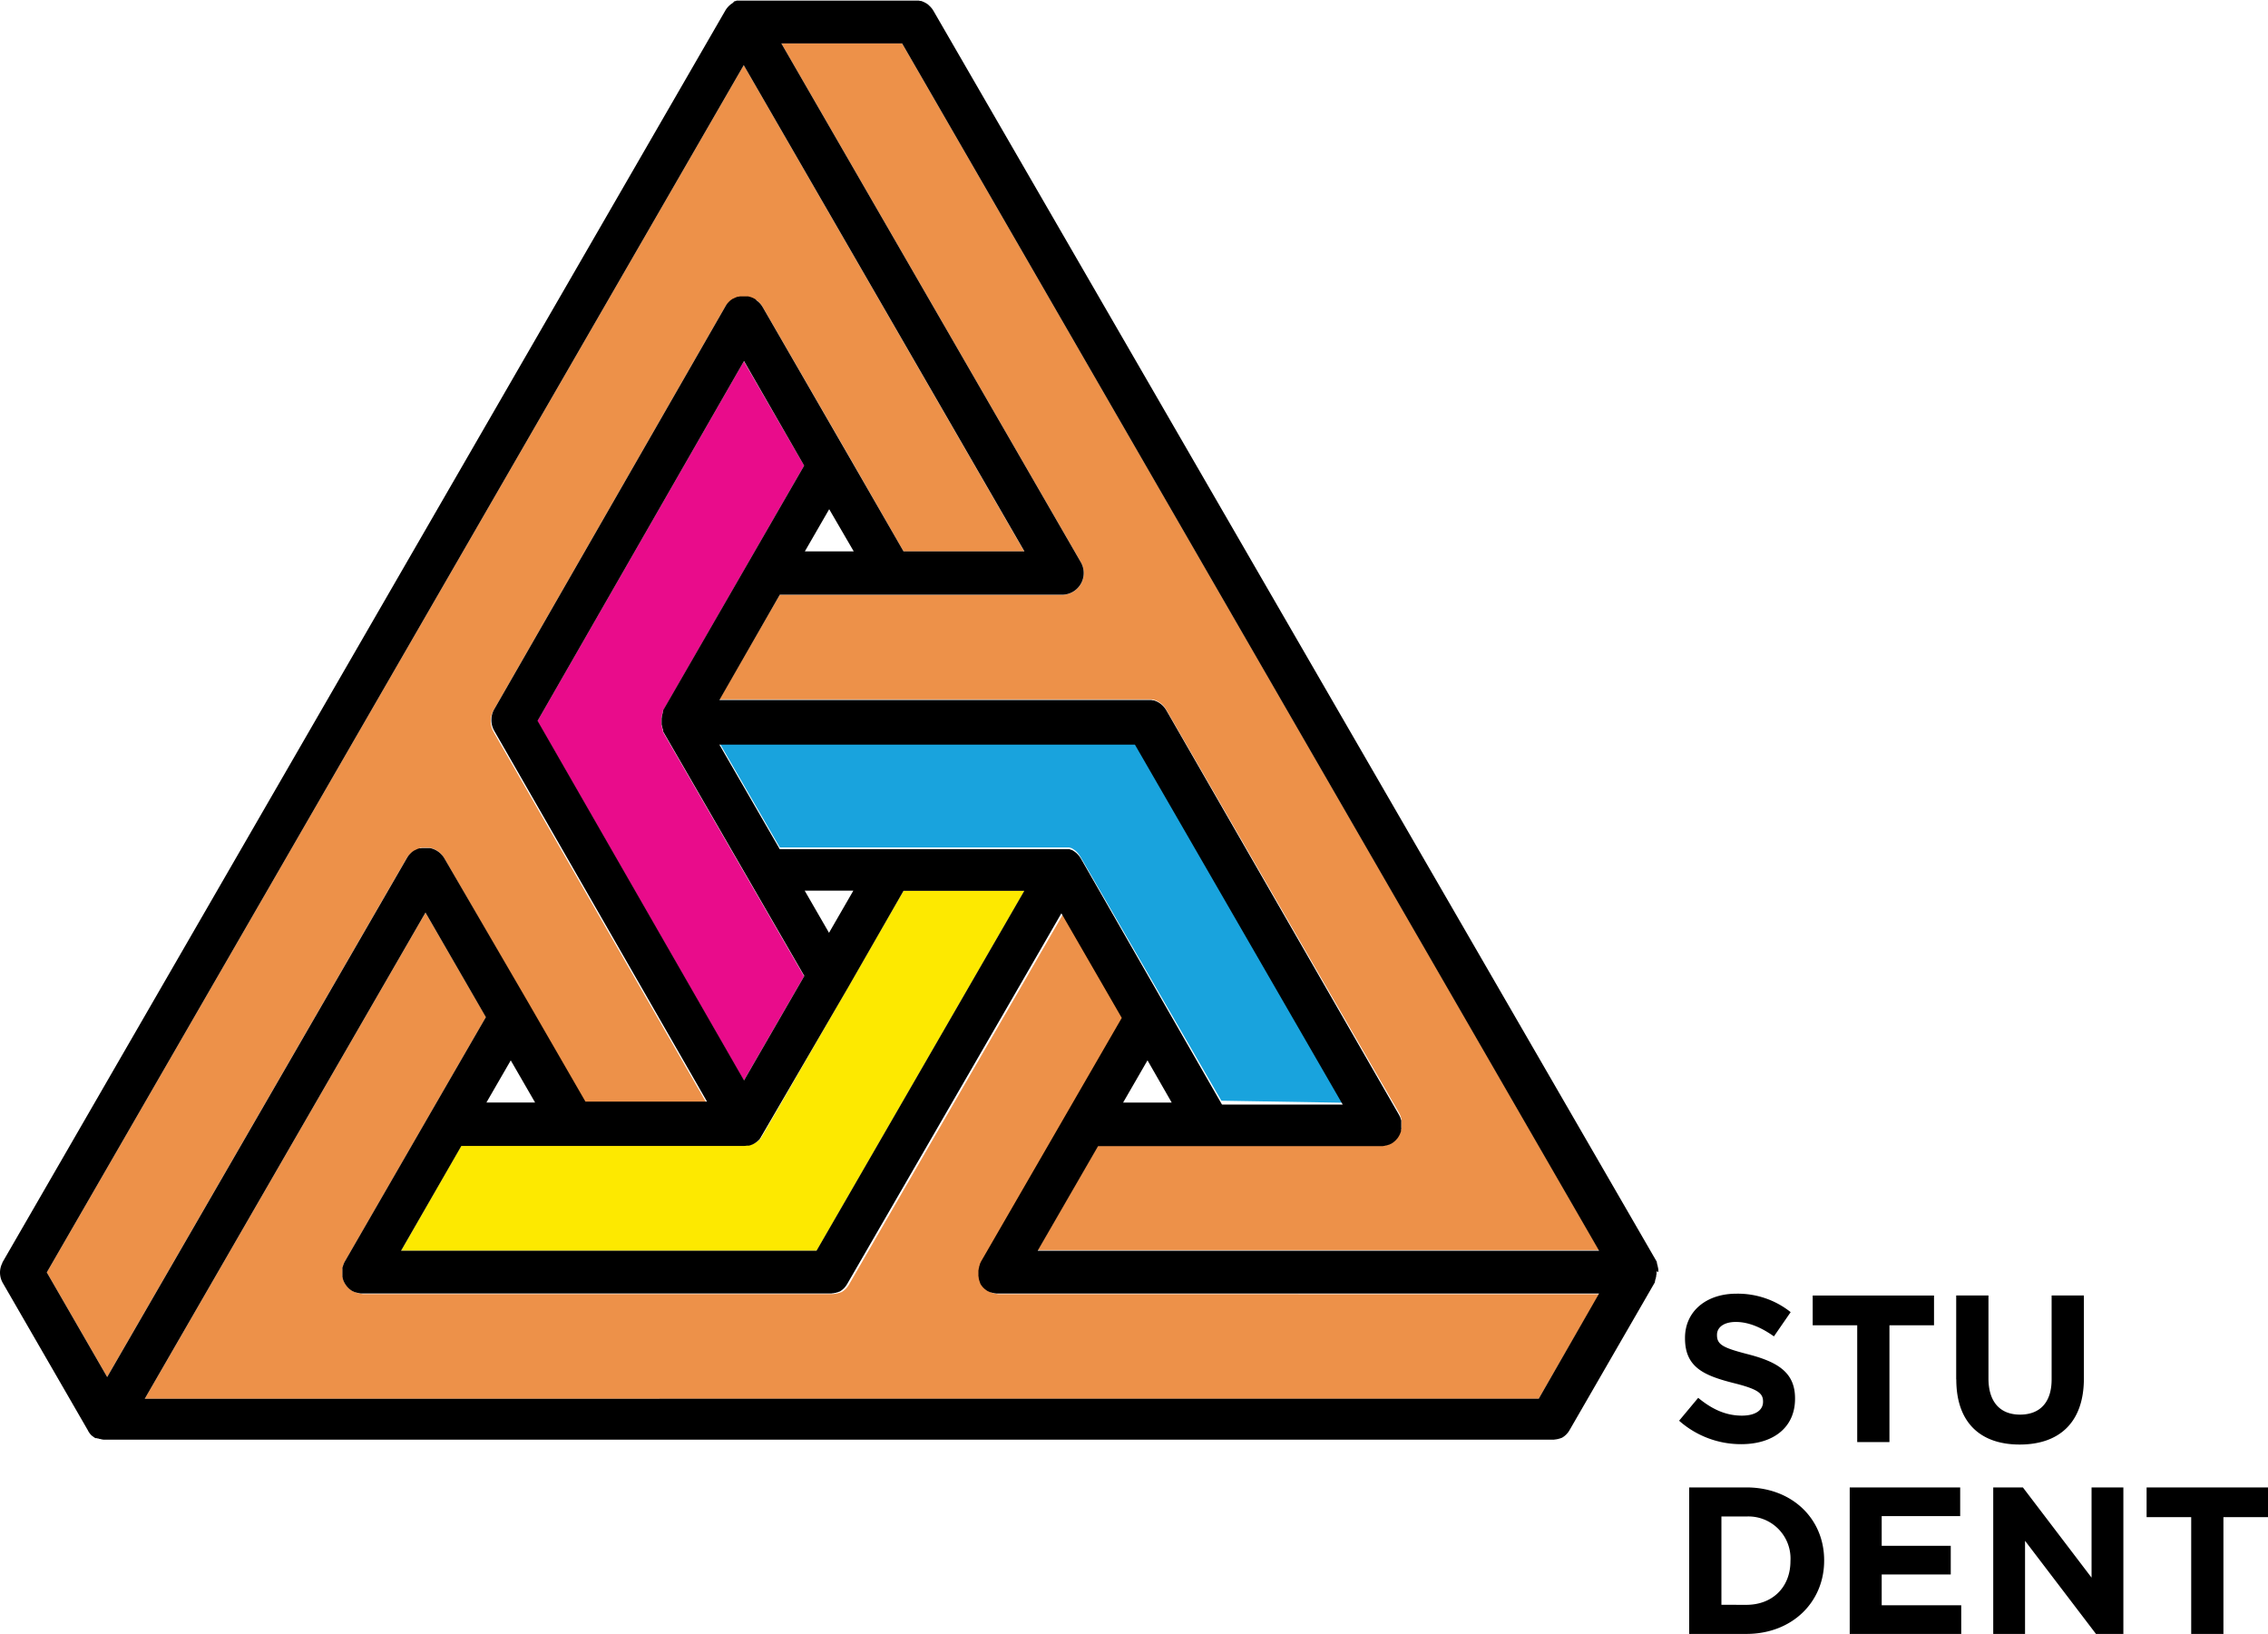<svg xmlns="http://www.w3.org/2000/svg" id="Layer_1" viewBox="0 0 492 354.42" width="492" height="354.42"><defs><style>.cls-1{fill:#fde900}.cls-2{fill:#ed9149}.cls-3{fill:#19a3dd}.cls-4{fill:#e90c8b}</style></defs><path d="M364.26 308.16l4.13-4.95c2.86 2.36 5.86 3.86 9.49 3.86 2.86 0 4.58-1.14 4.58-3V304c0-1.77-1.09-2.68-6.4-4-6.4-1.63-10.53-3.4-10.53-9.71v-.09c0-5.76 4.63-9.58 11.12-9.58a18.39 18.39 0 0 1 11.8 4l-3.63 5.26c-2.81-2-5.58-3.13-8.26-3.13s-4.09 1.23-4.09 2.77v.09c0 2.09 1.36 2.77 6.85 4.18 6.45 1.68 10.08 4 10.08 9.53v.09c0 6.31-4.81 9.85-11.66 9.85a20.22 20.22 0 0 1-13.48-5.08m38.63-20.71h-9.66v-6.45h26.32v6.45h-9.67v25.33h-6.99v-25.33zm21.47 11.71V281h7v18c0 5.17 2.59 7.85 6.85 7.85s6.85-2.59 6.85-7.63V281h7v18c0 9.62-5.4 14.34-13.93 14.34s-13.75-4.77-13.75-14.12"/><path d="M177.16 271.29l45.07-78.07H196l-12 20.88-18.34 31.77-.14.24-.2.32v.06l-.22.29v.06c-.09.11-.19.22-.3.33a4.66 4.66 0 0 1-.67.55l-.09.06-.27.16-.18.09-.16.08-.32.12-.14.05-.31.08h-.41a4.68 4.68 0 0 1-.72.06h-61.41L87 271.3z" class="cls-1"/><path d="M217 280.71h-.5l-.43-.07-.36-.09h-.1l-.37-.14h-.1l-.26-.13-.13-.07h-.06l-.26-.16-.31-.23-.07-.05-.3-.27-.29-.32-.23-.31c-.08-.11-.15-.23-.21-.35v-.09l-.13-.28v-.11c0-.11-.09-.23-.13-.35v-.13c0-.1-.05-.19-.07-.29v-.11c0-.13 0-.26-.06-.4s0-.06 0-.1v-.93c0-.14 0-.29.07-.43 0-.12.06-.24.09-.36v-.1c0-.12.08-.24.13-.37v-.1l.13-.26.07-.13v-.06l30.62-53-13.1-22.69-9.47 16.41-37 64-.16.26-.23.31-.05.07-.27.3-.32.29-.31.23-.35.21h-.09l-.28.13H182l-.34.13h-.14l-.29.07h-.11l-.4.06H78.7l-.43-.07-.36-.09h-.1l-.37-.13h-.1l-.26-.12-.13-.07h-.06l-.49-.22-.24-.16-.17-.13-.18-.14-.19-.17-.14-.14-.18-.2-.12-.15-.15-.21-.12-.17-.12-.2-.11-.21-.09-.18-.1-.24-.06-.18-.08-.26v-.19c0-.08 0-.17-.05-.25s0-.15 0-.22v-1.62c0-.08 0-.15.06-.23s0-.16.06-.23l.07-.17.1-.27.07-.14c0-.09.09-.19.14-.28l18.46-32 .08-.14 12.08-20.92-13.12-22.66-60.9 105.47h302.39l13.1-22.68z" class="cls-2"/><path d="M169.5 9.42l64.92 112.45a4.7 4.7 0 0 1-4 7.15h-61.26l-13.1 22.69h93.71l.25.05h.18l.26.08.17.06.24.1.18.09.21.11.2.12.17.12.21.15.15.12.2.18.14.14.17.19.14.18.13.18.15.23.07.11 50.52 87.49c.05.09.1.18.14.27l.07.15.1.26.07.18c0 .07 0 .15.06.23s0 .15.06.23 0 .12 0 .18v.75c0 .1 0 0 0 0v.86c0 .08 0 .17-.05.25v.19l-.08.25-.07.18-.1.24-.09.19-.11.2-.12.2-.11.17-.16.21-.12.4-.18.2-.14.13-.19.17-.18.14-.18.14-.23.15-.11.07h-.06l-.13.07-.26.13h-.1l-.37.13h-.1l-.35.09h-.05l-.43.07H238.2l-13.09 22.68h121.78L195.7 9.42z" class="cls-2"/><path d="M291.28 239.2l-45.08-78.08h-90.14l13.1 22.69h62.79l.15.05.16.07h.1l.16.08.16.09.15.1.15.1.09.06.14.11.13.1.1.09.11.11.11.11.11.12.09.1.1.13.11.14.06.09.1.15.1.15 30.62 53z" class="cls-3"/><path d="M116.57 156.42l44.78 78 13.08-22.66-30.61-53v-.28l-.07-.16v-.1c0-.11-.08-.22-.12-.33v-.1c0-.12-.07-.24-.09-.36 0-.14 0-.29-.07-.43v-1c0-.14 0-.29.07-.43v-.05c0-.12.06-.24.09-.35v-.1c0-.11.07-.21.11-.31v-.15l.07-.16v-.23l.14-.24L174.44 101l-13.08-22.63z" class="cls-4"/><path d="M10.15 276l13.1 22.69 64.94-112.48c.07-.13.15-.25.24-.37.08-.12.17-.23.27-.33l.05-.06.24-.25.08-.07.3-.25.1-.08.23-.15.13-.08h.05l.11-.06.26-.13.19-.08.22-.09.34-.21.2-.06.25-.05h1.76l.27.06.18.05.25.08.21.08.2.09.25.13.11.06.26.17.14.09.22.18.15.12.17.17.17.17.12.15.18.22.09.14.17.26 18.54 32.11.21.37 11.9 20.6h26.23l-46.15-80.42a4.71 4.71 0 0 1 0-4.69l50.18-87.45c.07-.13.15-.25.24-.37.08-.11.17-.23.27-.34l.25-.26.07-.07.3-.25.09-.06.25-.17.12-.08h.07l.12-.06.24-.12.21-.09.2-.08.25-.08h.18l.27-.06h1.77l.26.06.19.05.24.08.21.08.2.09.25.13.11.06.38-.09.14.1.22.17.15.13.17.17.16.17.13.15.17.22.1.14.16.25L184 98.68l.21.36L196 119.6h26.19L161.34 14.13z" class="cls-2"/><path d="M225.11 271.29l13.1-22.68h61.74l.43-.07.35-.09h.1l.37-.13h.1l.26-.13.13-.07h.06l.11-.07.24-.15.18-.13.18-.14.19-.17.14-.13.18-.2.12-.14.16-.21.11-.17.12-.2.11-.2.09-.19.1-.24.07-.18.08-.25v-.19c0-.08 0-.16.05-.25s0-.15 0-.23v-.63c0-.05 0 0 0 0v-.94c0-.07 0-.15-.06-.23s0-.15-.06-.22l-.07-.18c0-.09-.06-.18-.1-.26l-.07-.15-.14-.27L253 154.06l-.07-.11-.15-.23-.13-.18-.14-.18-.17-.19-.14-.14-.2-.18-.14-.12-.21-.15-.17-.12-.2-.12-.21-.11-.18-.09-.24-.1-.17-.06-.26-.08h-.19l-.25-.06h-93.72l13.1-22.84h61.24a4.7 4.7 0 0 0 4-7.15L169.5 9.42h26.2L346.89 271.3zM196 119.6l-11.82-20.54-.21-.36-18.55-32.13-.16-.25-.1-.14-.17-.22-.13-.15-.17-.17-.17-.17-.15-.12-.22-.17L164 65l-.25-.16-.11-.06-.25-.13-.2-.09-.21-.08-.24-.08-.19-.05-.26-.06h-1.77l-.27.06h-.18l-.25.08-.2.08-.21.09-.24.12-.12.06h-.06l-.12.08-.25.17-.09.06-.3.26-.07.07-.25.26c-.1.11-.18.22-.27.34-.08.12-.17.24-.24.37l-50.18 87.45a4.71 4.71 0 0 0 0 4.69l46.15 80.42H127l-11.86-20.54-.21-.37-18.55-31.88-.17-.26-.09-.14-.18-.22-.12-.14-.17-.17-.17-.17-.15-.12-.22-.18-.14-.09-.26-.17-.11-.06-.25-.13-.2-.09-.21-.08-.24-.08-.18-.05-.27-.06h-1.76l-.25.06L91 184l-.23.07-.22.09-.19.08-.26.13-.11.06h-.05l-.13.08-.23.15-.11.08-.3.25-.07.07-.24.25-.05.05c-.1.11-.18.22-.27.34-.08.12-.16.24-.24.37L23.25 298.7 10.15 276 161.34 14.13l60.89 105.47zm38.43 66.56l-.1-.15-.1-.15-.06-.09-.11-.14-.1-.12-.09-.1-.11-.12-.11-.11-.11-.11-.1-.09-.13-.1-.14-.11-.09-.06-.15-.1-.15-.1-.16-.09-.16-.08h-.1l-.17-.07-.15-.06h-62.88l-13.1-22.69h90.14l45.08 78.08h-26.19zm19.75 53h-10.54l5.29-9.16zm-154.1 9.41h61.23a4.66 4.66 0 0 0 .72-.06h.41l.31-.08.14-.05.32-.12.16-.08.18-.09.27-.17.09-.06a4.83 4.83 0 0 0 .67-.55c.1-.1.2-.21.3-.33v-.06l.22-.29v-.06c.07-.11.14-.21.2-.32l.14-.24L184 214.15l12-20.92h26.2l-45.07 78.07H87zm5.44-9.42l5.28-9.14 5.28 9.14zm74.32-36.81l-5.28-9.15h10.56zM144 153.82l-.14.24v.23l-.07.16v.15c0 .1-.08.21-.11.31v.1c0 .12-.06.24-.09.35v.05c0 .14-.05.28-.07.43v1.1c0 .14 0 .29.07.43 0 .12.06.24.09.36v.1c0 .11.07.22.12.33v.1l.07.16v.28l30.61 53-13.08 22.66-44.78-78 44.78-78.05L174.44 101zm41.2-34.22h-10.6l5.28-9.15zM31.4 303.41l60.9-105.47 13.1 22.69-12.08 20.91-.08.14-18.46 32c-.05.09-.1.18-.14.28l-.07.15c0 .09-.07.18-.1.27l-.06.17c0 .08 0 .15-.07.23s0 .15-.06.23 0 .13 0 .19v1.65c0 .07 0 .17.06.25v.19l.08.26.06.18.1.24.09.18.11.21.12.2.12.17.15.21.12.15.18.2.14.14.19.17.18.14.17.13.24.15.11.07h.06l.13.07.26.13h.1l.37.13h.1l.35.09.43.07h102.02l.4-.06h.11l.29-.07h.14l.35-.13h.11l.28-.13h.09l.35-.21.31-.23.32-.29.27-.3.05-.07.23-.31.16-.26 37-64 9.47-16.41 13.1 22.69-30.62 53v.06l-.07.13-.12.26v.1c0 .12-.09.24-.13.37v.1c0 .12-.07.24-.09.36 0 .14-.05.29-.07.43s0 0 0 .06v.97c0 .13 0 .27.06.4v.11c0 .1 0 .19.07.29v.13c0 .12.08.23.13.35v.11l.13.28v.09c.07.12.13.23.21.35l.23.31q.14.17.29.32l.3.27.07.05.31.23.26.17h.06l.13.07.26.13h.1l.37.13h.1l.36.09.43.07h130.77L333.8 303.4zm328.35-27.51v-.4c0-.07 0-.28-.07-.42V275c0-.12-.05-.23-.09-.35v-.1c0-.09-.06-.19-.1-.28v-.16l-.07-.16v-.24L202.5 2.36l-.07-.11-.16-.25-.13-.18-.14-.16-.17-.19-.14-.14-.2-.18-.14-.15-.21-.15-.14-.09-.2-.12-.21-.11-.18-.09-.24-.1-.17-.07-.26-.08h-.18l-.25-.06h-39.49l-.16.06-.16.06h-.1l-.16.08-.24.28-.16.1-.14.1-.09.06-.14.11-.12.1-.1.09-.12.11-.11.11-.11.12-.09.1-.1.12-.11.14-.06.09-.1.15-.1.16L.63 273.66l-.12.22v.06l-.07.16-.06.13A4.67 4.67 0 0 0 0 276a4.66 4.66 0 0 0 .34 1.75l.05.11.08.18.13.24 18.54 32.11v.05l.08.12.06.09.08.12.07.1.08.1.05.07.12.14.07.07.09.09.17.16h.05l.1.09.2.15.07.05.26.16h.28l.16.07h.16l.31.11h.1l.36.09.43.07h314.55l.39-.06h.11l.29-.07h.14l.35-.13h.11l.27-.13h.09l.34-.21.31-.23.32-.29c.09-.09.18-.19.27-.3l.06-.07.23-.31.16-.26 18.53-32.1v-.24l.07-.16v-.1c0-.11.09-.22.12-.34v-.1q.05-.18.09-.36c0-.14 0-.29.07-.43v-.63m19.47 72.34c5.72 0 9.58-3.86 9.58-9.49v-.09a9.13 9.13 0 0 0-9.58-9.58h-5.4v19.15zm-12.39-25.47h12.39c10 0 16.89 6.85 16.89 15.8v.09c0 8.94-6.9 15.89-16.89 15.89h-12.39zm34.82.01h23.97v6.22H408.2v6.44h14.98v6.22H408.2v6.67h17.25v6.22h-24.19v-31.77zm31.14 0h6.44l14.89 19.56v-19.56h6.9v31.77h-5.94l-15.39-20.2v20.2h-6.9v-31.77zm42.94 6.44h-9.67v-6.44H492v6.44h-9.67v25.33h-6.99v-25.33z"/></svg>